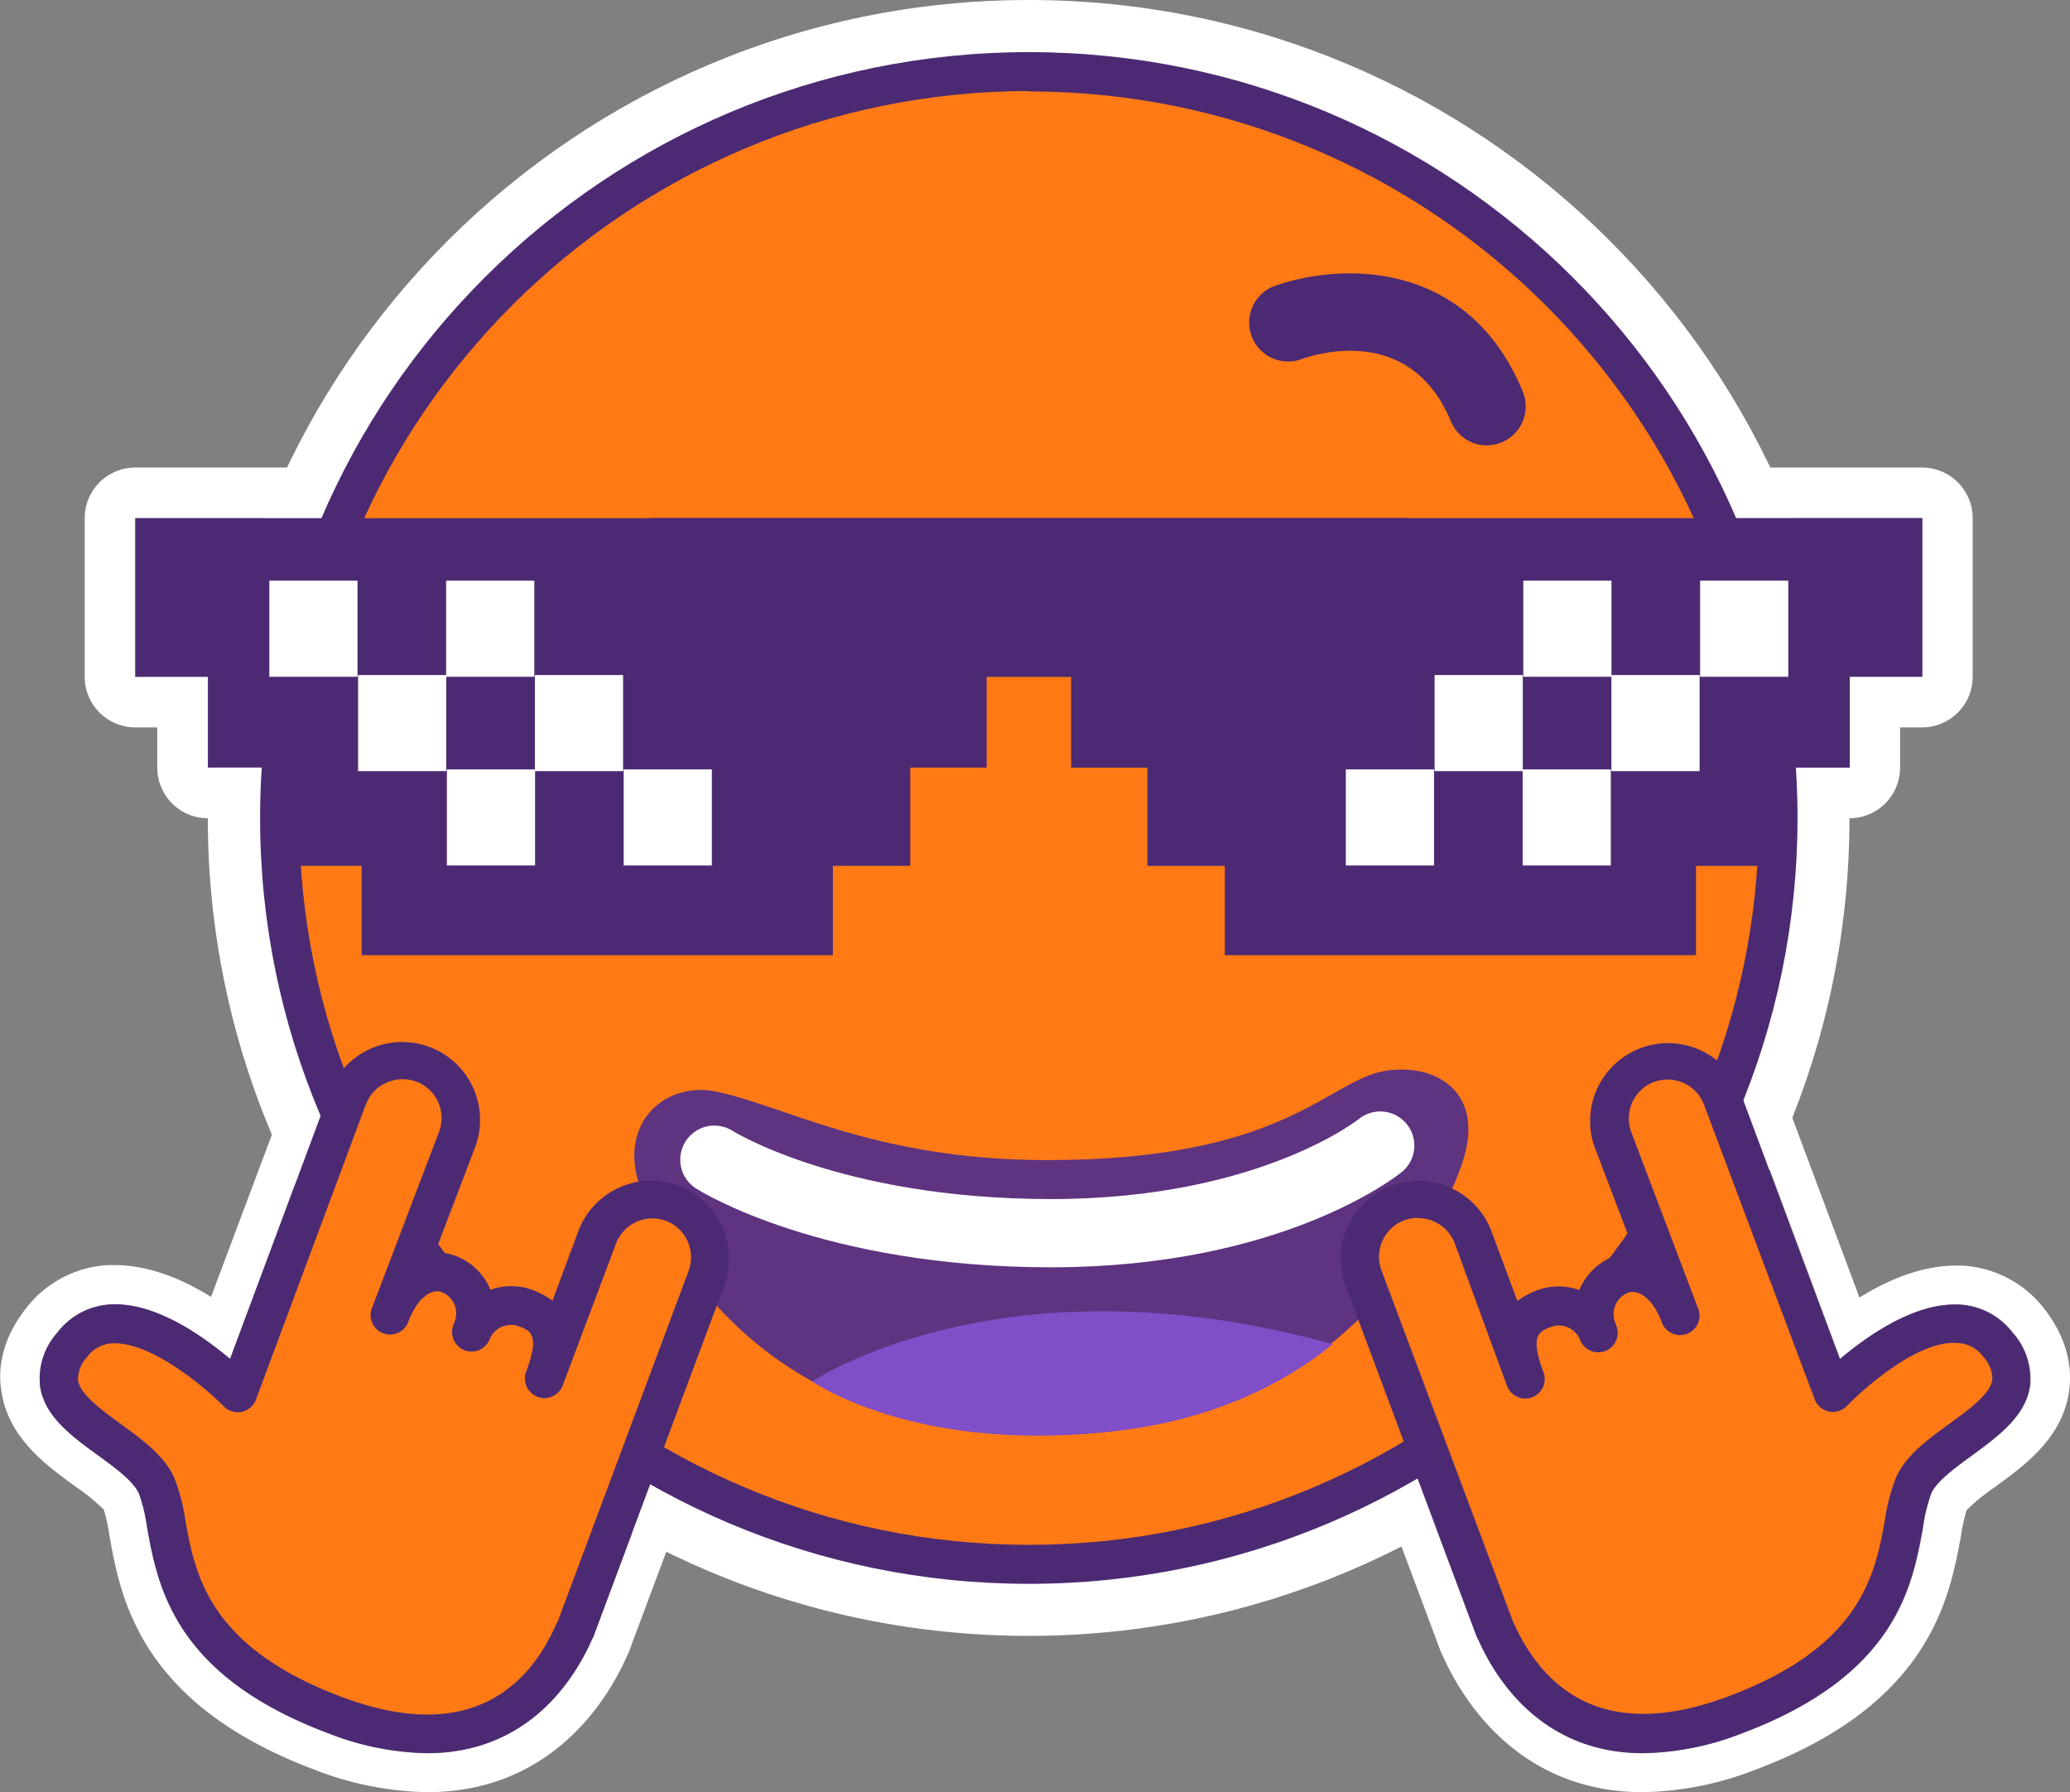 <svg xmlns="http://www.w3.org/2000/svg" viewBox="0 0 249.03 215.58"><rect x="0" y="0" width="249.03" height="215.58" fill="#808080" stroke="none"/><title>icon_12</title><path d="M48.43,125.17a9.37,9.37,0,0,1,8.77,12.65l-4.91,12.88h.31a6.09,6.09,0,0,1,2.13.37,7.38,7.38,0,0,1,4.15,3.88,2.1,2.1,0,0,1,.1.22,7.4,7.4,0,0,1,2.51-.44,7.25,7.25,0,0,1,2.54.46,9.28,9.28,0,0,1,2.45,1.32l3.2-8.6a9.41,9.41,0,0,1,8.78-6.09,9.46,9.46,0,0,1,3.28.59,9.39,9.39,0,0,1,5.5,12.05L71.46,196.68c0,.11-.22.48-.27.58-2.06,4.67-7.6,13.63-19.8,13.63a34,34,0,0,1-11.85-2.38C21,201.57,19,190.89,17.71,183.81a20.16,20.16,0,0,0-1-4.17c-.68-1.49-2.83-3.06-4.9-4.57-3.21-2.33-6.53-4.75-7-8.43a8.33,8.33,0,0,1,2.09-6.34,8.63,8.63,0,0,1,6.44-3.39h.54c5.19,0,10.61,3.88,13.8,6.56l12-32.21a9.41,9.41,0,0,1,8.78-6.09m0-4.68h0a14.1,14.1,0,0,0-13.17,9.13L25.39,156c-4.09-2.54-8-3.82-11.58-3.82l-.79,0a13.37,13.37,0,0,0-9.87,5.17c-3.1,3.95-3.37,7.55-3,9.88.78,5.66,5.29,8.94,8.92,11.58a23.24,23.24,0,0,1,3.43,2.8,25.28,25.28,0,0,1,.65,2.94v.06C14.5,192.28,16.83,205,37.9,212.9a38.88,38.88,0,0,0,13.49,2.68c15.07,0,21.79-11.29,24-16.3.14-.27.31-.64.41-.9l0-.06,15.78-42.23A14.08,14.08,0,0,0,83.38,138a14.14,14.14,0,0,0-4.92-.89,14.1,14.1,0,0,0-13.17,9.13l-1.49,4a11.9,11.9,0,0,0-2.31-.23h-.24a12,12,0,0,0-2.79-2.36l3.12-8.2a14.05,14.05,0,0,0-13.15-19Z" style="fill:#fff"/><path d="M200.6,125.17a9.41,9.41,0,0,1,8.79,6.09l12,32.21c3.19-2.69,8.65-6.56,13.81-6.56h.53a8.63,8.63,0,0,1,6.44,3.39,8.34,8.34,0,0,1,2.09,6.34c-.51,3.69-3.83,6.1-7,8.43-2.07,1.51-4.22,3.07-4.9,4.57a20.16,20.16,0,0,0-1,4.17c-1.29,7.07-3.25,17.75-21.83,24.7a34,34,0,0,1-11.85,2.38c-12.2,0-17.74-9-19.79-13.61a4.38,4.38,0,0,1-.3-.64L161.8,154.45a9.37,9.37,0,0,1,17.55-6.55l3.2,8.6a9.25,9.25,0,0,1,2.45-1.32,7.25,7.25,0,0,1,2.54-.46,7.51,7.51,0,0,1,2.51.43l.09-.22a7.39,7.39,0,0,1,4.16-3.88,6.32,6.32,0,0,1,2.19-.37h.25l-4.9-12.87a9.36,9.36,0,0,1,8.75-12.66m0-4.68v0a14,14,0,0,0-13.14,19l3.13,8.21a12,12,0,0,0-2.8,2.36h-.24a12,12,0,0,0-2.31.22l-1.49-4a14.05,14.05,0,0,0-26.33,9.82l15.76,42.17a8.67,8.67,0,0,0,.48,1.09c2.25,5,9,16.24,24,16.24a38.88,38.88,0,0,0,13.48-2.68c21.07-7.87,23.4-20.62,24.8-28.24v-.05a25.28,25.28,0,0,1,.65-2.94,23.3,23.3,0,0,1,3.43-2.8c3.62-2.64,8.14-5.92,8.92-11.58.32-2.33.06-5.93-3-9.87a13.37,13.37,0,0,0-9.87-5.18l-.79,0c-4.07,0-8.11,1.7-11.57,3.84l-9.88-26.44a14.1,14.1,0,0,0-13.17-9.13Z" style="fill:#fff"/><path d="M231.26,62.33V81.41h-8.73V92.34h-9.18v11.82H204V114.9H147.35V104.16H138V92.34h-9.18V81.41H118.7V92.34h-9.18v11.82H100.2V114.9H43.51V104.16H34.19V92.34H25V81.41H16.28V62.33h215m0-6.09h-215a6.09,6.09,0,0,0-6.09,6.09V81.41a6.09,6.09,0,0,0,6.09,6.09h2.64v4.84A6.09,6.09,0,0,0,25,98.43H28.1v5.73a6.09,6.09,0,0,0,6.09,6.09h3.23v4.66A6.09,6.09,0,0,0,43.51,121H100.2a6.09,6.09,0,0,0,6.09-6.09v-4.66h3.23a6.09,6.09,0,0,0,6.09-6.09V98.43h3.09a6.08,6.08,0,0,0,5.08-2.73,6.08,6.08,0,0,0,5.08,2.73h3.09v5.73a6.09,6.09,0,0,0,6.09,6.09h3.23v4.66a6.09,6.09,0,0,0,6.09,6.09H204a6.09,6.09,0,0,0,6.09-6.09v-4.66h3.23a6.09,6.09,0,0,0,6.09-6.09V98.43h3.09a6.09,6.09,0,0,0,6.09-6.09V87.5h2.64a6.09,6.09,0,0,0,6.09-6.09V62.33a6.09,6.09,0,0,0-6.09-6.09Z" style="fill:#fff"/><path d="M123.77,8.61c49.78,0,90.14,40.2,90.14,89.78s-40.36,89.78-90.14,89.78S33.63,148,33.63,98.39,74,8.61,123.77,8.61m0-8.61C69.32,0,25,44.14,25,98.39s44.3,98.39,98.75,98.39,98.75-44.14,98.75-98.39S178.23,0,123.77,0Z" style="fill:#fff"/><ellipse cx="123.77" cy="98.39" rx="90.14" ry="89.78" style="fill:#ff7a15"/><path d="M123.77,190.52c-51,0-92.48-41.33-92.48-92.13S72.78,6.27,123.77,6.27s92.48,41.33,92.48,92.12S174.77,190.52,123.77,190.52Zm0-179.57C75.36,11,36,50.18,36,98.39s39.39,87.44,87.8,87.44,87.8-39.23,87.8-87.44S172.19,11,123.77,11Z" style="fill:#4c2a73"/><path d="M166.62,128.82c-6.94,1.17-12,10.73-40.62,10.73-20.84,0-31.79-6.67-40-8.27-5.64-1.1-11.19,3.28-9.32,10.49.86,3.31,2.7,7.45,8.89,14.56,7.32,8.4,19.55,16.32,39.66,16.32,25,0,38.22-11.74,45.27-22.52,3.42-5.23,4.28-6.91,5.41-10.23C178.83,131.33,172.65,127.81,166.62,128.82Z" style="fill:#5e3380"/><path d="M85.94,139.5s13.84,8.84,40.52,8.84,39.59-10.54,39.59-10.54" style="fill:none;stroke:#fff;stroke-linecap:round;stroke-linejoin:round;stroke-width:8.208px"/><rect x="16.28" y="62.33" width="153.05" height="19.08" style="fill:#4c2a73"/><rect x="25.02" y="78.32" width="93.68" height="14.01" style="fill:#4c2a73"/><rect x="34.19" y="90.14" width="75.32" height="14.01" style="fill:#4c2a73"/><rect x="43.51" y="100.89" width="56.69" height="14.01" style="fill:#4c2a73"/><rect x="32.4" y="69.85" width="10.61" height="11.56" style="fill:#fff"/><rect x="43.08" y="81.2" width="10.61" height="11.56" style="fill:#fff"/><rect x="53.76" y="92.55" width="10.61" height="11.56" style="fill:#fff"/><rect x="53.67" y="69.85" width="10.61" height="11.56" style="fill:#fff"/><rect x="64.35" y="81.2" width="10.61" height="11.56" style="fill:#fff"/><rect x="75.03" y="92.55" width="10.61" height="11.56" style="fill:#fff"/><rect x="78.21" y="62.33" width="153.05" height="19.08" transform="translate(309.47 143.73) rotate(180)" style="fill:#4c2a73"/><rect x="128.85" y="78.32" width="93.68" height="14.01" transform="translate(351.39 170.66) rotate(180)" style="fill:#4c2a73"/><rect x="138.03" y="90.14" width="75.32" height="14.01" transform="translate(351.39 194.3) rotate(180)" style="fill:#4c2a73"/><rect x="147.35" y="100.89" width="56.69" height="14.01" transform="translate(351.39 215.79) rotate(180)" style="fill:#4c2a73"/><rect x="204.54" y="69.85" width="10.61" height="11.56" transform="translate(419.68 151.26) rotate(180)" style="fill:#fff"/><rect x="193.86" y="81.2" width="10.61" height="11.56" transform="translate(398.33 173.96) rotate(180)" style="fill:#fff"/><rect x="183.18" y="92.55" width="10.61" height="11.56" transform="translate(376.97 196.66) rotate(180)" style="fill:#fff"/><rect x="183.27" y="69.85" width="10.61" height="11.56" transform="translate(377.14 151.26) rotate(180)" style="fill:#fff"/><rect x="172.59" y="81.2" width="10.61" height="11.56" transform="translate(355.79 173.96) rotate(180)" style="fill:#fff"/><rect x="161.91" y="92.55" width="10.61" height="11.56" transform="translate(334.43 196.66) rotate(180)" style="fill:#fff"/><path d="M178.88,53.58a4.68,4.68,0,0,1-4.33-2.9c-5-12-16.84-7.91-18.17-7.41a4.69,4.69,0,0,1-3.29-8.77c7.47-2.79,23.35-3.77,30.11,12.6a4.69,4.69,0,0,1-4.33,6.47Z" style="fill:#4c2a73"/><path d="M80.92,144.59a7,7,0,0,0-9,4.12L65.5,165.85c2.18-5.86.33-7.49-2.29-8.47a5.09,5.09,0,0,0-6.47,2.86l.16-.44a5.1,5.1,0,0,0-3-6.55c-2-.73-5.16.17-7,4.9L55,137a7,7,0,1,0-13.16-4.92L28.59,167.54S15,153.72,8.67,161.77s7.51,11.14,10.14,16.91S18.24,198,40.36,206.31c19.13,7.15,26.32-4.64,28.67-10,.08-.16.17-.31.24-.48L85,153.63A7,7,0,0,0,80.92,144.59Z" style="fill:#ff7a15"/><path d="M51.38,210.89a34,34,0,0,1-11.85-2.38C21,201.57,19,190.89,17.71,183.81a20.15,20.15,0,0,0-1-4.17c-.68-1.49-2.83-3.06-4.9-4.57-3.21-2.33-6.53-4.75-7-8.43a8.33,8.33,0,0,1,2.09-6.34,8.63,8.63,0,0,1,6.44-3.39c5.36-.28,11,3.77,14.34,6.55l12-32.21a9.37,9.37,0,0,1,17.55,6.56l-4.91,12.88a6.2,6.2,0,0,1,2.44.36,7.38,7.38,0,0,1,4.15,3.88,2.08,2.08,0,0,1,.1.22,7.31,7.31,0,0,1,5,0,9.28,9.28,0,0,1,2.45,1.32l3.2-8.6a9.37,9.37,0,0,1,17.55,6.55L71.46,196.68c0,.11-.22.48-.27.58C69.13,201.93,63.59,210.89,51.38,210.89Zm-37.55-49.3h-.31a3.9,3.9,0,0,0-3,1.61A4,4,0,0,0,9.38,166c.24,1.71,2.74,3.53,5.15,5.29,2.57,1.87,5.21,3.8,6.41,6.41A22.68,22.68,0,0,1,22.32,183c1.17,6.39,2.77,15.14,18.86,21.15,15.51,5.8,22.55-1.55,25.71-8.72l.23-.45,15.73-42.13a4.7,4.7,0,0,0-2.74-6h0a4.69,4.69,0,0,0-6,2.74L67.7,166.65h0A2.34,2.34,0,0,1,63.3,165c1.67-4.49.53-4.92-.91-5.47a2.77,2.77,0,0,0-3.48,1.56,2.34,2.34,0,0,1-4.36-1.71l.16-.44a2.75,2.75,0,0,0-1.61-3.53c-.93-.36-2.72.32-3.95,3.51v0h0a2.34,2.34,0,1,1-4.37-1.66h0l8.05-21.14a4.68,4.68,0,0,0-6.34-5.88A4.64,4.64,0,0,0,44,132.89L30.79,168.36a2.34,2.34,0,0,1-3.86.82C24.81,167,18.42,161.59,13.83,161.59Z" style="fill:#4c2a73"/><path d="M168.12,144.59a7,7,0,0,1,9,4.12l6.38,17.13c-2.18-5.86-.33-7.49,2.29-8.47a5.09,5.09,0,0,1,6.47,2.86l-.16-.44a5.1,5.1,0,0,1,3-6.55c2-.73,5.16.17,7,4.9L194,137a7,7,0,0,1,13.16-4.92l13.25,35.47s13.58-13.82,19.92-5.78-7.51,11.14-10.14,16.91.57,19.37-21.55,27.63c-19.13,7.15-26.32-4.64-28.67-10-.07-.16-.17-.31-.24-.48L164,153.63A7,7,0,0,1,168.12,144.59Z" style="fill:#ff7a15"/><path d="M197.65,210.89c-12.2,0-17.74-9-19.79-13.61a4.42,4.42,0,0,1-.3-.64L161.8,154.45a9.37,9.37,0,0,1,17.55-6.55l3.2,8.6a9.25,9.25,0,0,1,2.45-1.32,7.37,7.37,0,0,1,5,0l.09-.22a7.39,7.39,0,0,1,4.16-3.88,6.46,6.46,0,0,1,2.44-.36l-4.9-12.87a9.37,9.37,0,0,1,17.54-6.57l12,32.21c3.3-2.78,9-6.83,14.34-6.55a8.63,8.63,0,0,1,6.44,3.39,8.34,8.34,0,0,1,2.09,6.34c-.51,3.69-3.83,6.1-7,8.43-2.07,1.51-4.22,3.07-4.9,4.57a20.15,20.15,0,0,0-1,4.17c-1.29,7.07-3.25,17.75-21.83,24.7A34,34,0,0,1,197.65,210.89Zm-27.08-64.4a4.58,4.58,0,0,0-1.63.3h0a4.69,4.69,0,0,0-2.75,6L182,195c3.34,7.53,10.36,14.87,25.89,9.07,16.09-6,17.69-14.76,18.86-21.15a22.65,22.65,0,0,1,1.38-5.26c1.19-2.62,3.84-4.55,6.41-6.41,2.41-1.76,4.91-3.58,5.15-5.29a4,4,0,0,0-1.13-2.79,3.9,3.9,0,0,0-3-1.61c-4.71-.45-11.23,5.38-13.39,7.58a2.34,2.34,0,0,1-3.86-.82L205,132.89a4.64,4.64,0,0,0-2.44-2.61,4.7,4.7,0,0,0-3.58-.13,4.69,4.69,0,0,0-2.74,6l8,21.12v0h0A2.34,2.34,0,1,1,199.9,159h0v0c-1.24-3.2-3-3.84-4-3.51a2.72,2.72,0,0,0-1.53,1.44,2.75,2.75,0,0,0-.08,2.1l.17.46a2.34,2.34,0,0,1-4.37,1.68,2.75,2.75,0,0,0-3.49-1.56c-1.44.54-2.58,1-.91,5.46a2.34,2.34,0,0,1-4.39,1.64h0L175,149.53a4.71,4.71,0,0,0-4.4-3Zm-2.45-1.9h0Z" style="fill:#4c2a73"/><path d="M85.54,135.46" style="fill:#5e3380"/><path d="M97.72,166.18s22.92-15.52,62.61-4.49c-4.86,4-14,9.48-27.87,10.62C109.71,174.59,97.72,166.18,97.72,166.18Z" style="fill:#804ec7"/></svg>